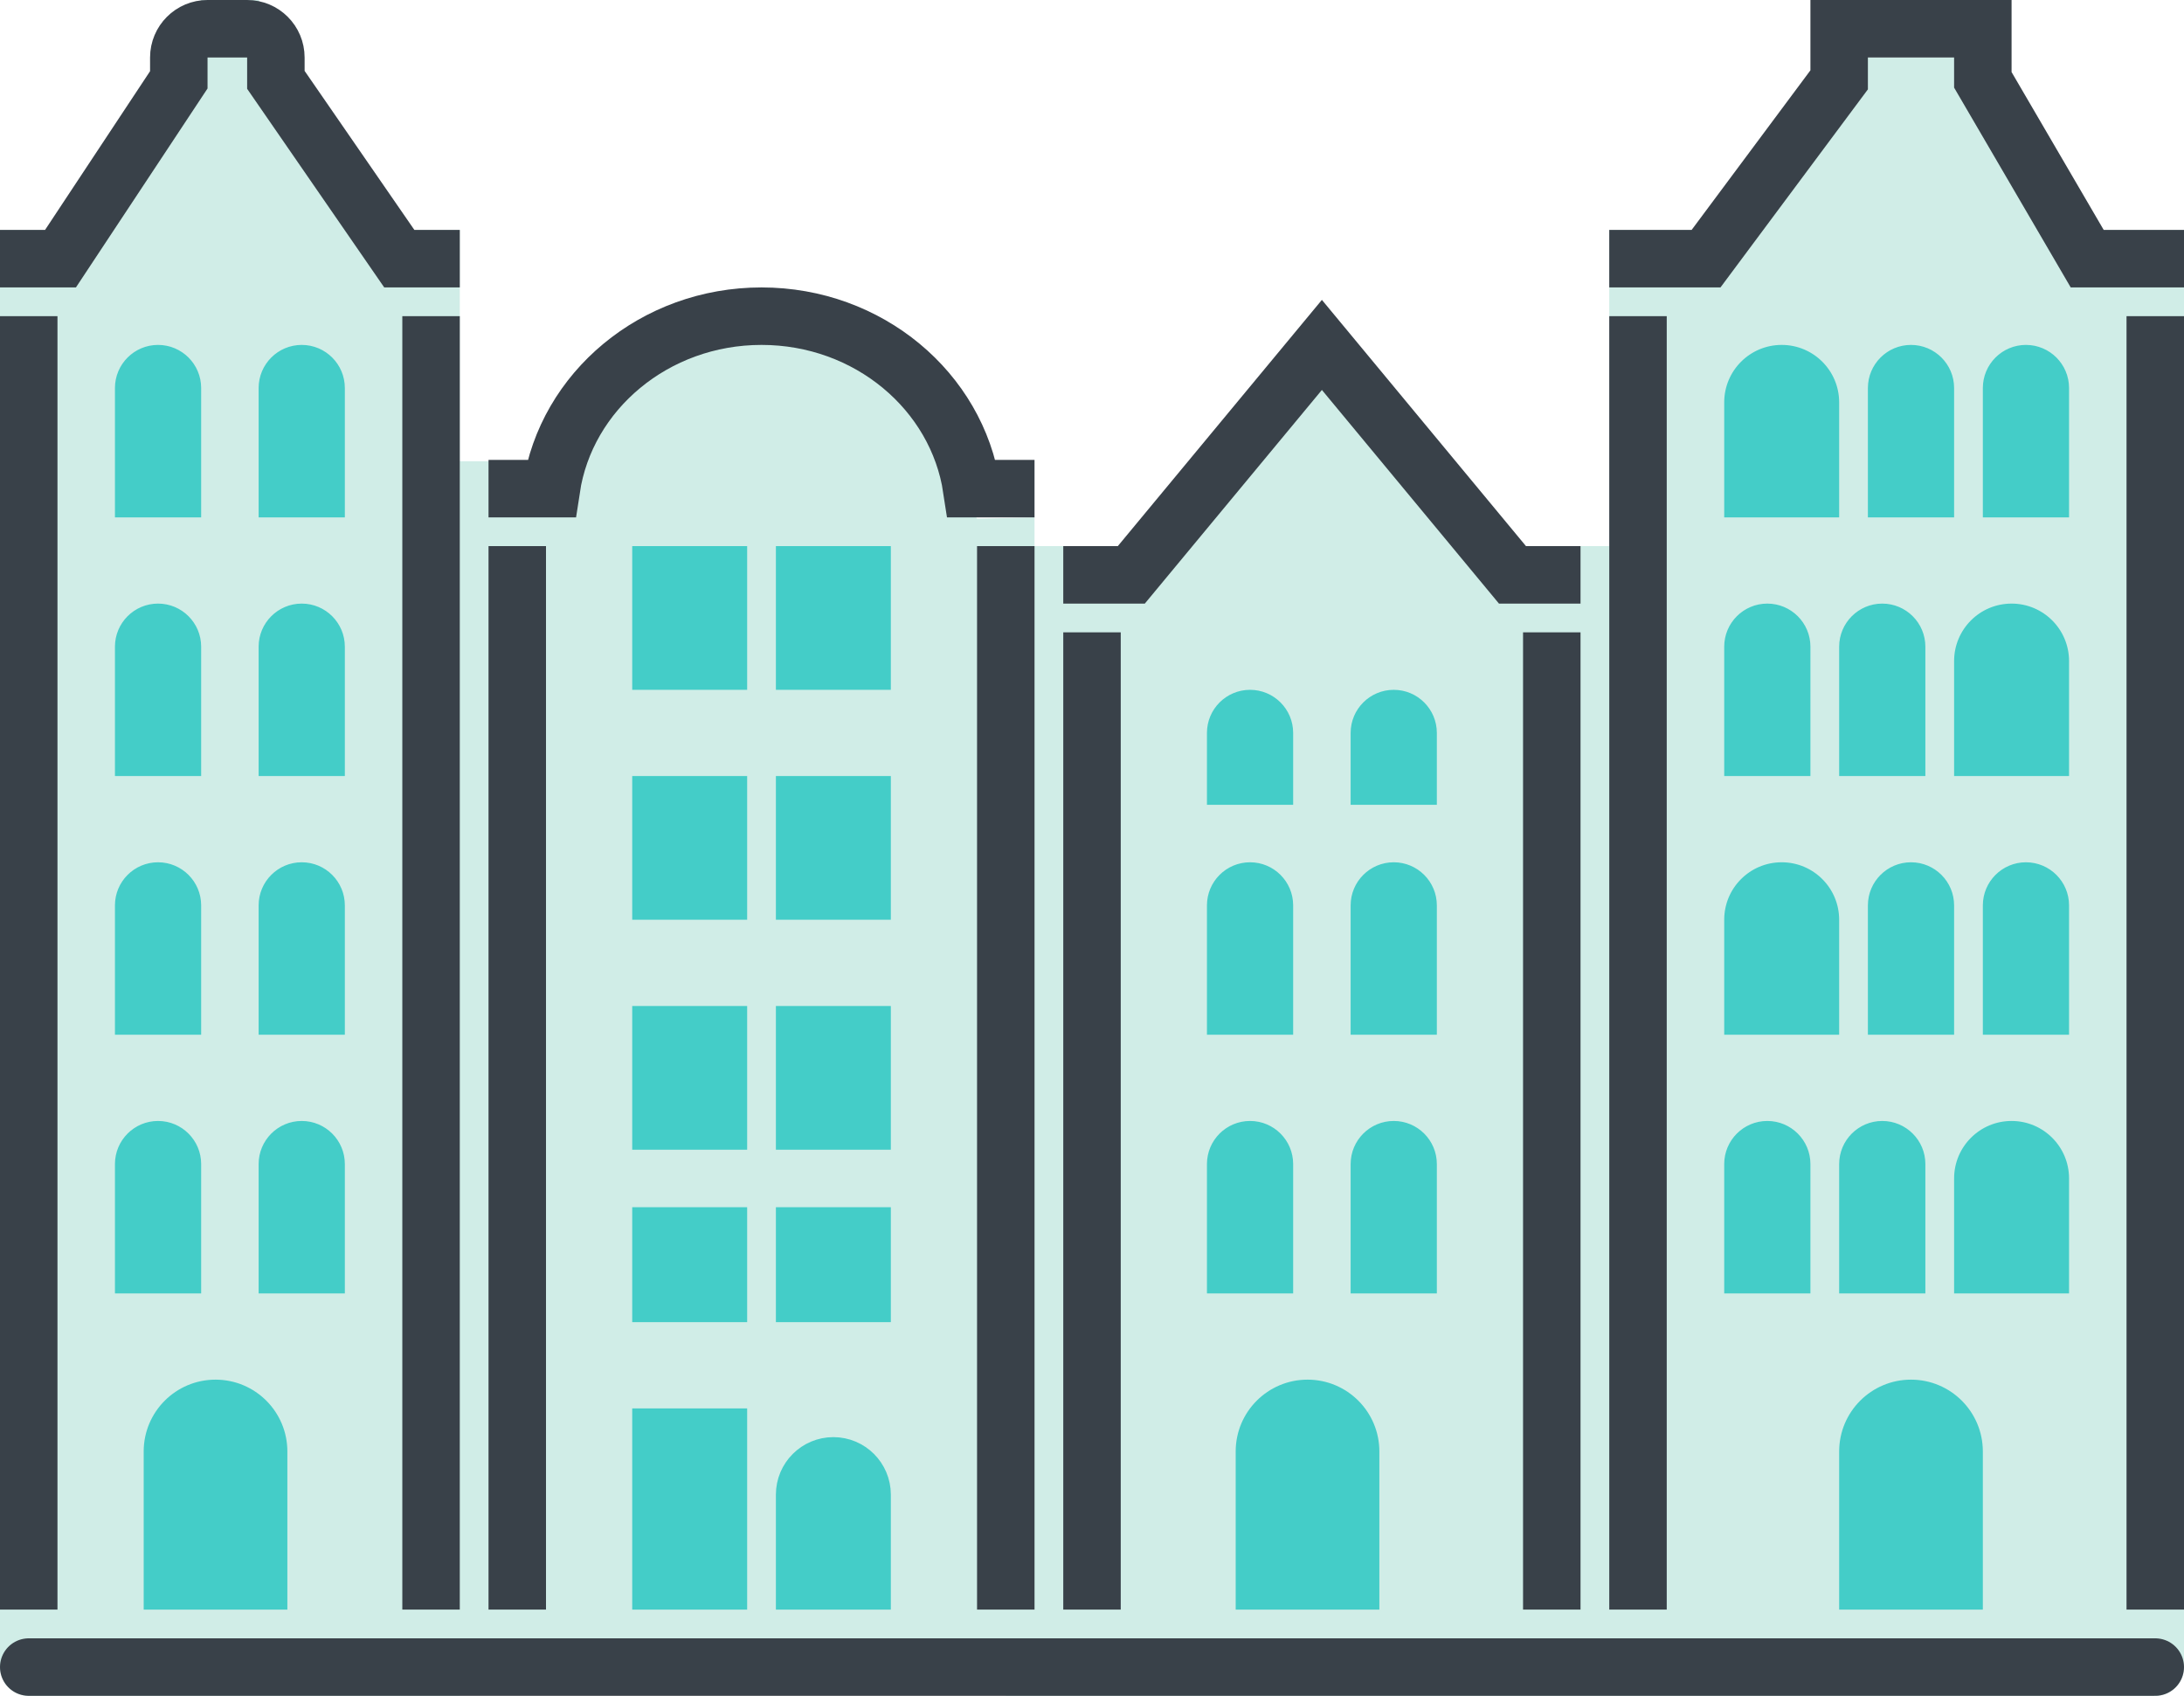 <svg width="76" height="59" xmlns="http://www.w3.org/2000/svg"><g fill="none" fill-rule="evenodd"><path d="M57 59H35l.025-1H16v1H1c-.552 0-1-.448-1-1V8h3l4-8h2l4 8h3v8.047h3C19.976 14.509 20.809 13.493 21.5 13c1.036-.74 3.587-1.5 4.5-1.5 1.17 0 3.207.578 4.5 1.5 1.469 1.048 3.145 4.487 3.5 5.047L36 18v1h3l6-7 6 7h5V8h4l4-6h5l3 6h4v50c0 .552-.448 1-1 1H57z" fill="#D0EDE7"/><path d="M0 9h2.105l4.117-6.222V2c0-.552.448-1 1-1H8.6c.552 0 1 .448 1 1v.778L13.895 9H16M56 9h3.368L64 2.778V1h5v1.778L72.632 9H76M37 20h2.368L46 12l6.632 8H55" stroke="#394149" stroke-width="2"/><path d="M75 58H1" stroke="#394149" stroke-width="2" fill="#FBDEA4" stroke-linecap="round"/><path fill="#394149" fill-rule="nonzero" d="M0 11h2v45H0z"/><path d="M57 11v45M38 22v34" stroke="#394149" stroke-width="2" fill="#D8D8D8"/><path d="M5.5 21c.828 0 1.5.672 1.5 1.5V27H4v-4.5c0-.828.672-1.5 1.5-1.5zm0-9c.828 0 1.5.672 1.5 1.5V18H4v-4.5c0-.828.672-1.5 1.5-1.5zm0 18c.828 0 1.5.672 1.5 1.5V36H4v-4.5c0-.828.672-1.5 1.5-1.5zm0 9c.828 0 1.5.672 1.5 1.5V45H4v-4.5c0-.828.672-1.5 1.5-1.5zm5-18c.828 0 1.5.672 1.5 1.5V27H9v-4.5c0-.828.672-1.5 1.5-1.5zm0-9c.828 0 1.5.672 1.5 1.5V18H9v-4.5c0-.828.672-1.5 1.5-1.5zm0 18c.828 0 1.5.672 1.5 1.5V36H9v-4.5c0-.828.672-1.5 1.5-1.5zm0 9c.828 0 1.5.672 1.5 1.5V45H9v-4.5c0-.828.672-1.5 1.5-1.5zm-3 9c1.381 0 2.5 1.119 2.5 2.5V56H5v-5.5C5 49.119 6.119 48 7.5 48zM61.5 21c.828 0 1.5.672 1.5 1.5V27h-3v-4.5c0-.828.672-1.5 1.5-1.5zm.5-9c1.105 0 2 .895 2 2v4h-4v-4c0-1.105.895-2 2-2zm0 18c1.105 0 2 .895 2 2v4h-4v-4c0-1.105.895-2 2-2zm-.5 9c.828 0 1.5.672 1.5 1.5V45h-3v-4.5c0-.828.672-1.5 1.5-1.5zm4-18c.828 0 1.5.672 1.5 1.5V27h-3v-4.5c0-.828.672-1.5 1.5-1.5zm1-9c.828 0 1.5.672 1.5 1.5V18h-3v-4.5c0-.828.672-1.5 1.5-1.5zm0 18c.828 0 1.5.672 1.5 1.5V36h-3v-4.5c0-.828.672-1.5 1.5-1.5zm-1 9c.828 0 1.5.672 1.5 1.5V45h-3v-4.5c0-.828.672-1.5 1.5-1.5zm1 9c1.381 0 2.5 1.119 2.5 2.5V56h-5v-5.5c0-1.381 1.119-2.5 2.5-2.5zM70 21c1.105 0 2 .895 2 2v4h-4v-4c0-1.105.895-2 2-2zm.5-9c.828 0 1.5.672 1.5 1.5V18h-3v-4.5c0-.828.672-1.5 1.5-1.5zm0 18c.828 0 1.5.672 1.5 1.5V36h-3v-4.5c0-.828.672-1.5 1.5-1.5zm-.5 9c1.105 0 2 .895 2 2v4h-4v-4c0-1.105.895-2 2-2zM43.5 24c.828 0 1.5.672 1.5 1.5V28h-3v-2.5c0-.828.672-1.5 1.5-1.5zm0 6c.828 0 1.5.672 1.5 1.5V36h-3v-4.5c0-.828.672-1.5 1.5-1.5zm0 9c.828 0 1.5.672 1.5 1.5V45h-3v-4.5c0-.828.672-1.5 1.5-1.5zm2 9c1.381 0 2.5 1.119 2.5 2.5V56h-5v-5.5c0-1.381 1.119-2.5 2.5-2.5zm3-24c.828 0 1.5.672 1.5 1.5V28h-3v-2.5c0-.828.672-1.5 1.5-1.5zm0 6c.828 0 1.5.672 1.5 1.5V36h-3v-4.5c0-.828.672-1.5 1.5-1.5zm0 9c.828 0 1.5.672 1.5 1.5V45h-3v-4.5c0-.828.672-1.5 1.5-1.5z" fill="#44CDC8"/><path d="M23 20v3h2v-3h-2zm5 8v3h2v-3h-2zm0 8v3h2v-3h-2zm-5 14v5h2v-5h-2zm0-22v3h2v-3h-2zm0 8v3h2v-3h-2zm5-16v3h2v-3h-2zm0 35h2v-3c0-.552-.448-1-1-1s-1 .448-1 1v3zm-5-12v2h2v-2h-2zm5 0v2h2v-2h-2z" stroke="#44CDC8" stroke-width="2"/><path fill="#394149" fill-rule="nonzero" d="M14 11h2v45h-2z"/><path d="M75 11v45M54 22v34" stroke="#394149" stroke-width="2" fill="#D8D8D8"/><path fill="#394149" fill-rule="nonzero" d="M17 19h2v37h-2zM34 19h2v37h-2z"/><path d="M17 17h2.186c.512-3.392 3.592-6 7.314-6 3.722 0 6.802 2.608 7.314 6H36" stroke="#394149" stroke-width="2"/></g></svg>

